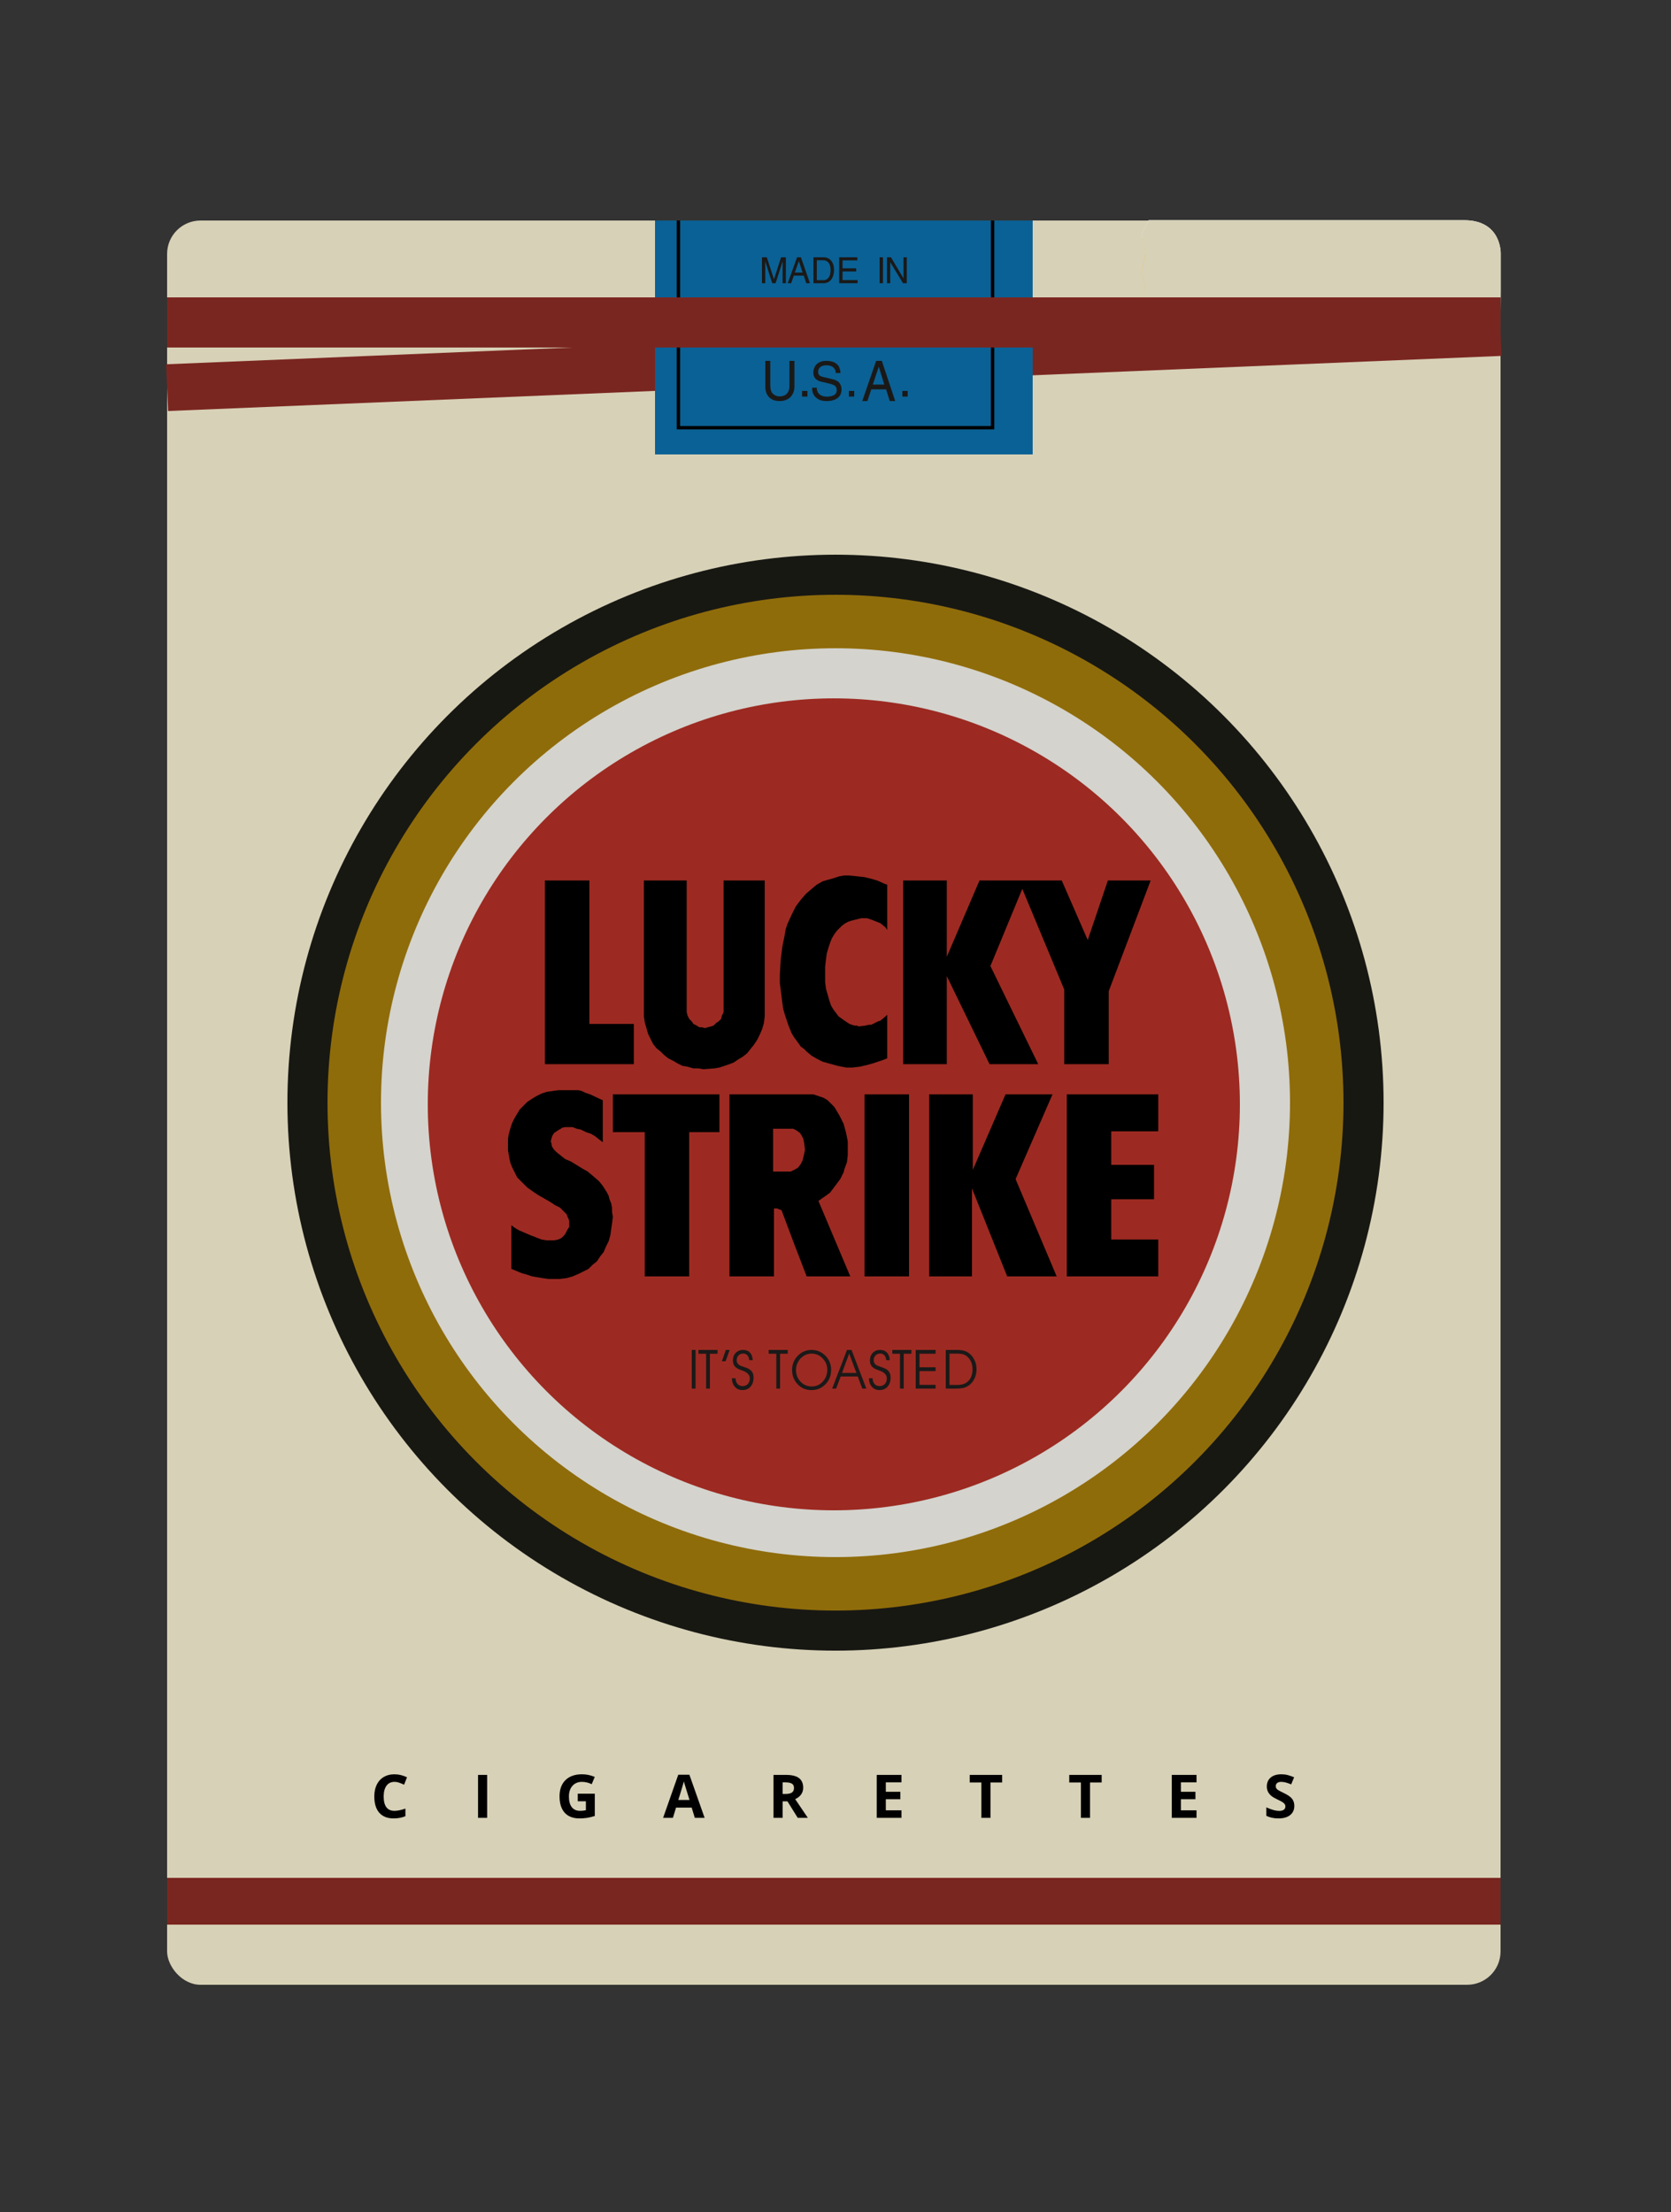 <?xml version="1.0" encoding="UTF-8"?>
<svg width="500px" height="662px" viewBox="0 0 500 662" version="1.1" xmlns="http://www.w3.org/2000/svg" xmlns:xlink="http://www.w3.org/1999/xlink">
    <rect x="0" y="0" width="500" height="662" fill="#333333" stroke="none"/>
    <title>Sigaret Package - Lucky Strike</title>
    <defs></defs>
    <g id="Page-1" stroke="none" stroke-width="1" fill="none" fill-rule="evenodd">
        <g id="Sigaret-Package---Lucky-Strike">
            <rect id="verpakking" fill="#D7D1B7" x="50" y="66" width="399" height="528" rx="10"></rect>
            <g id="sig-filters" transform="translate(338, 65)">
                <path d="M5.706,0.907 L3.547,5.092 L4.757,10.952 L3.547,16.56 L4.757,21.691 L1.429,26.113 L0.757,31.757 L7.99,35.42 L18.789,33.655 L30.357,36.06 L40.58,33.655 L50.94,31.757 L58.302,36.06 L66.048,32.718 L75.633,34.494 L81.067,29.478 L88.141,32.718 L94.019,33.655 L97.564,30.304 L104.215,32.718 L111,28.337 L111.047,21.691 L111.047,10.952 C111.047,10.952 111.423,0.907 100.095,0.907 L5.706,0.907 Z" id="tear-on" fill="#FFFFFF"></path>
                <polygon id="sig-filter-3" fill="#F1B541" points="24.068 34.752 30.356 36.077 36.799 34.7 47.902 32.327 47.607 6 24 6"></polygon>
                <path d="M8.01,35.435 L18.868,33.647 L18.607,6 L3.727,6.013 L4.734,10.814 L3.52,16.546 L4.734,21.707 L1.427,26.149 L0.756,31.785 L8.01,35.435 Z" id="sig-filter-4" fill="#F1B541"></path>
                <polygon id="sig-filter-2" fill="#F1B541" points="53 81.418 58.308 90 66.056 80.646 75.633 85.642 76.942 82.367 76.607 6 53 6"></polygon>
                <path d="M82.04,31.956 L88.265,35.027 L94.225,36.077 L97.713,32.488 L104.422,35.113 L105.768,34.091 L105.768,6 L93.632,6 C89.808,6 85.985,6 82.161,6 L82.04,31.956 Z" id="sig-filter-1" fill="#F1B541"></path>
            </g>
            <path d="M343.706,65.907 L341.547,70.092 L342.757,75.952 L341.547,81.56 L342.757,86.691 L339.429,91.113 L338.757,96.757 L345.99,100.42 L356.789,98.655 L368.357,101.06 L378.58,98.655 L388.94,96.757 L396.302,101.06 L404.048,97.718 L413.633,99.494 L419.067,94.478 L426.141,97.718 L432.019,98.655 L435.564,95.304 L442.215,97.718 L449,93.337 L449.047,86.691 L449.047,75.952 C449.047,75.952 449.423,65.907 438.095,65.907 L343.706,65.907 Z" id="tear-" fill="#D7D1B7"></path>
            <rect id="bamboozle" fill="#D7D1B7" x="343" y="89" width="101" height="89"></rect>
            <path d="M50,116.015 L449,99.52" id="rode-lijn2" stroke="#7A2620" stroke-width="14"></path>
            <g id="blauw-label" transform="translate(196, 66)">
                <rect fill="#0A6195" x="0" y="0" width="113" height="70"></rect>
                <g id="u.s.a" transform="translate(33, 42)" fill="#1A1918">
                    <path d="M8.712,0 L8.712,7.609 C8.712,8.225 8.623,8.799 8.44,9.331 C8.257,9.861 7.981,10.329 7.612,10.735 C7.244,11.141 6.775,11.459 6.207,11.687 C5.64,11.918 4.989,12.032 4.254,12.032 C3.308,12.032 2.515,11.839 1.873,11.457 C1.234,11.07 0.762,10.557 0.457,9.921 C0.15,9.282 0,8.581 0,7.821 L0,0 L1.493,0 L1.493,7.377 C1.493,8.541 1.764,9.374 2.306,9.875 C2.846,10.377 3.51,10.63 4.3,10.63 C4.804,10.63 5.277,10.529 5.718,10.338 C6.159,10.144 6.519,9.806 6.8,9.326 C7.081,8.844 7.218,8.208 7.218,7.412 L7.218,0 L8.712,0 Z" id="U"></path>
                    <polygon id="puntvierkant1" points="11 10.687 12.604 10.687 12.604 9 11 9"></polygon>
                    <path d="M21.094,3.645 C21.069,3.093 20.922,2.642 20.653,2.293 C20.385,1.946 20.046,1.699 19.64,1.547 C19.232,1.396 18.801,1.32 18.349,1.32 C17.957,1.32 17.575,1.374 17.195,1.478 C16.817,1.583 16.492,1.786 16.223,2.083 C15.953,2.379 15.816,2.797 15.816,3.327 C15.816,3.767 15.934,4.093 16.172,4.305 C16.41,4.519 16.728,4.674 17.128,4.775 L20.292,5.526 C21.965,5.934 22.8,6.952 22.8,8.579 C22.8,9.421 22.585,10.099 22.154,10.614 C21.719,11.13 21.177,11.493 20.522,11.709 C19.865,11.924 19.181,12.032 18.47,12.032 C17.564,12.032 16.867,11.929 16.382,11.726 C15.896,11.522 15.477,11.259 15.124,10.931 C14.685,10.524 14.39,10.091 14.232,9.633 C14.077,9.173 14,8.643 14,8.037 L15.4,8.037 C15.4,8.682 15.547,9.205 15.844,9.606 C16.139,10.005 16.52,10.289 16.978,10.46 C17.435,10.628 17.929,10.712 18.453,10.712 C19.191,10.712 19.86,10.571 20.457,10.293 C21.056,10.01 21.353,9.51 21.353,8.786 C21.353,8.383 21.283,8.064 21.146,7.824 C21.005,7.587 20.77,7.388 20.441,7.232 C20.113,7.075 19.631,6.92 18.997,6.765 L16.728,6.223 C15.155,5.848 14.369,4.949 14.369,3.536 C14.369,2.911 14.504,2.332 14.777,1.793 C15.049,1.254 15.472,0.822 16.046,0.493 C16.619,0.165 17.331,0 18.176,0 C19.354,0 20.26,0.199 20.891,0.596 C21.524,0.995 21.94,1.456 22.143,1.98 C22.344,2.504 22.461,3.058 22.494,3.645 L21.094,3.645 Z" id="S"></path>
                    <polygon id="puntvierkant2" points="25 10.687 26.602 10.687 26.602 9 25 9"></polygon>
                    <path d="M35.599,7.088 L33.964,1.789 L33.936,1.789 L32.162,7.088 L35.599,7.088 Z M31.699,8.529 L30.542,12.032 L29,12.032 L33.163,0 L34.862,0 L38.869,12.032 L37.237,12.032 L36.139,8.529 L31.699,8.529 Z" id="A"></path>
                    <polygon id="puntvierkant3" points="41 10.687 42.606 10.687 42.606 9 41 9"></polygon>
                </g>
                <polyline id="zwartelijn-label" stroke="#000000" points="7 0 7 62 101 62 101 0"></polyline>
                <g id="made-in" transform="translate(32, 11)" fill="#1A1918">
                    <path d="M7.152,7.757 L6.176,7.757 L6.176,3.176 C6.176,3.139 6.18,2.878 6.188,2.394 C6.194,1.909 6.197,1.525 6.197,1.242 L6.176,1.242 L4.077,7.757 L3.077,7.757 L0.977,1.253 L0.955,1.253 C0.955,1.53 0.958,1.911 0.966,2.394 C0.972,2.878 0.977,3.138 0.977,3.176 L0.977,7.757 L0,7.757 L0,0 L1.444,0 L3.577,6.555 L3.597,6.555 L5.719,0 L7.152,0 L7.152,7.757" id="M"></path>
                    <path d="M9.831,4.569 L12.148,4.569 L11.046,1.153 L11.027,1.153 L9.831,4.569 L9.831,4.569 Z M12.512,5.498 L9.519,5.498 L8.739,7.757 L7.7,7.757 L10.505,0 L11.65,0 L14.352,7.757 L13.252,7.757 L12.512,5.498 L12.512,5.498 Z" id="A"></path>
                    <path d="M16.407,0.896 L16.407,6.859 L18.361,6.859 C18.797,6.859 19.178,6.743 19.504,6.511 C19.831,6.279 20.083,5.933 20.259,5.478 C20.436,5.021 20.524,4.474 20.524,3.834 C20.524,3.192 20.434,2.651 20.255,2.214 C20.075,1.775 19.82,1.445 19.483,1.226 C19.147,1.007 18.748,0.896 18.286,0.896 L16.407,0.896 L16.407,0.896 Z M15.4,7.757 L15.4,0 L18.426,0 C18.908,0 19.342,0.09 19.731,0.271 C20.119,0.451 20.448,0.71 20.721,1.041 C20.992,1.371 21.2,1.77 21.346,2.232 C21.491,2.695 21.564,3.208 21.564,3.771 C21.564,4.24 21.511,4.706 21.402,5.17 C21.294,5.633 21.117,6.059 20.871,6.45 C20.627,6.842 20.295,7.157 19.879,7.395 C19.466,7.635 18.964,7.757 18.382,7.757 L15.4,7.757 L15.4,7.757 Z" id="D"></path>
                    <polyline id="E" points="28.608 6.827 28.608 7.757 23.1 7.757 23.1 0 28.534 0 28.534 0.928 24.108 0.928 24.108 3.303 28.192 3.303 28.192 4.233 24.108 4.233 24.108 6.827 28.608 6.827"></polyline>
                    <polygon id="I" points="35.2 7.757 36.208 7.757 36.208 0 35.2 0"></polygon>
                    <polyline id="N" points="42.351 6.265 42.351 0 43.326 0 43.326 7.757 42.196 7.757 38.398 1.49 38.375 1.49 38.375 7.757 37.4 7.757 37.4 0 38.593 0 42.329 6.265 42.351 6.265"></polyline>
                </g>
            </g>
            <path d="M50,97 L449.004,97" id="rode-lijn1" stroke="#7A2620" stroke-width="14"></path>
            <path d="M50,96 L449.004,96" id="rode-lijn1" stroke="#7A2620" stroke-width="14"></path>
            <path d="M50,569 L449.004,569" id="rode-lijn3" stroke="#7A2620" stroke-width="14"></path>
            <g id="logo" transform="translate(86, 166)">
                <circle id="zwart-rondje" fill="#181813" cx="164" cy="164.004" r="164"></circle>
                <circle id="oker-rondje" fill="#8F6C0A" cx="164" cy="164.004" r="152"></circle>
                <circle id="wit-rondje" fill="#D4D3CD" cx="164" cy="164.004" r="136"></circle>
                <circle id="rood-rondje" fill="#9C2A22" cx="163.5" cy="164.504" r="121.5"></circle>
                <path d="M77.047,97.505 L90.353,97.505 L90.353,140.436 L103.658,140.436 L103.658,152.485 L77.047,152.485 L77.047,97.505 L77.047,97.505 Z M106.67,97.505 L119.473,97.505 L119.473,136.922 L119.725,137.927 L120.227,138.931 L120.982,139.684 L121.483,140.436 L122.487,140.939 L123.241,141.44 L123.992,141.44 L124.997,141.693 L125.75,141.44 L126.754,141.189 L127.508,140.939 L128.262,140.185 L129.015,139.684 L129.769,138.931 L130.019,137.927 L130.52,136.922 L130.52,97.505 L142.822,97.505 L142.822,138.177 L142.57,140.185 L142.069,141.943 L141.315,143.701 L140.563,145.208 L139.559,146.713 L137.551,149.222 L136.294,150.227 L135.04,150.98 L133.533,151.984 L132.278,152.485 L130.771,152.988 L129.266,153.489 L127.758,153.74 L124.496,153.992 L122.988,153.74 L121.483,153.74 L119.725,153.239 L118.22,152.988 L116.713,152.235 L115.458,151.481 L113.951,150.728 L112.697,149.723 L111.693,148.719 L110.436,147.717 L109.432,146.463 L108.68,144.955 L107.927,143.448 L106.922,139.935 L106.67,138.177 L106.67,97.505 L106.67,97.505 Z M179.476,98.762 L179.476,112.318 L178.975,111.565 L177.467,110.308 L176.213,109.807 L174.958,109.304 L173.451,108.803 L171.693,108.803 L169.685,109.304 L168.681,109.557 L167.927,109.807 L166.923,110.308 L165.919,111.062 L164.412,112.569 L163.658,113.573 L162.907,114.828 L162.404,116.082 L161.903,117.59 L161.399,119.347 L161.149,121.105 L160.898,123.364 L160.898,127.883 L161.149,129.892 L161.65,131.649 L162.153,133.407 L162.656,134.912 L163.408,136.169 L164.915,138.177 L166.673,139.432 L167.426,139.935 L168.178,140.436 L168.931,140.688 L169.685,140.939 L170.439,140.939 L170.942,141.189 L172.95,140.939 L173.954,140.688 L174.706,140.688 L176.213,139.935 L176.716,139.684 L177.467,139.432 L178.975,138.177 L179.476,137.674 L179.476,150.728 L178.221,151.231 L175.209,152.235 L173.451,152.736 L171.192,153.239 L169.184,153.489 L167.176,153.489 L164.664,152.988 L161.903,152.235 L160.145,151.732 L158.64,150.98 L156.882,149.976 L155.375,148.719 L154.621,147.968 L153.617,147.216 L152.362,145.458 L151.609,144.454 L150.855,143.198 L149.851,140.688 L148.847,137.674 L148.346,135.918 L148.095,134.161 L147.843,132.15 L147.342,128.134 L147.342,125.875 L147.592,121.356 L148.095,117.339 L148.847,113.573 L149.1,112.066 L149.601,110.561 L150.855,107.799 L152.112,105.29 L152.865,104.285 L153.617,103.281 L155.124,101.524 L156.882,100.016 L158.387,98.762 L160.145,97.758 L161.903,97.255 L163.658,96.754 L165.165,96.251 L166.673,96 L167.927,96 L170.439,96.251 L172.697,96.503 L174.706,97.004 L176.463,97.505 L178.724,98.511 L179.476,98.762 L179.476,98.762 Z M184.246,97.505 L197.301,97.505 L197.301,120.351 L207.092,97.505 L231.694,97.505 L239.476,115.331 L245.503,97.505 L258.306,97.505 L245.754,130.645 L245.754,152.485 L232.448,152.485 L232.448,130.142 L219.897,100.016 L210.355,123.113 L224.665,152.485 L210.104,152.485 L197.301,126.126 L197.301,152.485 L184.246,152.485 L184.246,97.505 L184.246,97.505 Z M132.278,161.524 L157.383,161.524 L158.89,162.025 L160.397,162.529 L161.65,163.282 L162.656,164.286 L163.658,165.29 L165.165,167.8 L166.42,170.311 L167.176,173.073 L167.677,175.584 L167.677,179.601 L167.426,181.859 L166.673,183.868 L166.42,184.874 L165.919,185.878 L165.416,186.882 L162.404,190.896 L161.399,191.65 L158.89,193.408 L168.43,216.003 L155.375,216.003 L151.609,206.211 L147.843,196.17 L147.089,195.917 L146.588,195.667 L145.584,195.667 L145.584,216.003 L132.278,216.003 L132.278,161.524 L132.278,161.524 Z M145.332,171.818 L151.358,171.818 L152.362,172.319 L153.367,173.073 L153.868,173.826 L154.371,174.83 L154.621,176.085 L154.874,178.093 L154.621,179.35 L154.12,181.358 L153.868,181.859 L153.617,182.362 L152.865,183.367 L152.112,183.868 L151.108,184.371 L150.605,184.621 L145.332,184.621 L145.332,171.818 L145.332,171.818 Z M233.201,161.524 L260.567,161.524 L260.567,172.572 L246.507,172.572 L246.507,182.613 L259.312,182.613 L259.312,192.905 L246.507,192.905 L246.507,204.956 L260.567,204.956 L260.567,216.003 L233.201,216.003 L233.201,161.524 L233.201,161.524 Z M192.028,161.524 L205.084,161.524 L205.084,184.12 L214.874,161.524 L228.932,161.524 L217.887,186.882 L230.187,216.003 L215.378,216.003 L204.831,189.642 L204.831,216.003 L192.028,216.003 L192.028,161.524 L192.028,161.524 Z M172.697,216.003 L186.001,216.003 L186.001,161.524 L172.697,161.524 L172.697,216.003 Z M97.382,161.524 L129.266,161.524 L129.266,172.822 L120.227,172.822 L120.227,216.003 L106.922,216.003 L106.922,172.822 L97.382,172.822 L97.382,161.524 L97.382,161.524 Z M82.822,160.268 L87.089,160.268 L88.093,160.52 L89.097,161.021 L90.604,161.524 L94.37,163.282 L94.37,175.835 L93.366,175.081 L92.109,174.077 L90.854,173.323 L89.347,172.822 L87.842,172.069 L86.587,171.818 L85.331,171.315 L83.072,171.315 L82.068,171.566 L81.817,171.818 L81.316,172.069 L80.561,172.572 L79.809,173.073 L79.306,173.826 L79.056,174.58 L78.803,175.584 L79.056,176.336 L79.056,176.839 L79.306,177.342 L79.809,178.093 L80.561,178.847 L81.817,179.851 L83.072,180.855 L84.83,181.609 L88.093,183.617 L89.85,184.621 L91.358,185.878 L93.115,187.383 L94.37,188.888 L95.625,190.896 L96.128,191.901 L96.378,192.905 L96.881,194.159 L97.132,195.416 L97.132,196.671 L97.382,198.178 L97.132,200.186 L96.881,201.944 L96.629,203.701 L96.128,205.459 L95.374,206.964 L94.62,208.722 L93.616,209.977 L92.612,211.484 L91.358,212.488 L90.101,213.743 L87.089,215.25 L85.331,216.003 L83.573,216.505 L81.567,216.757 L78.051,216.757 L76.294,216.505 L74.789,216.254 L73.281,216.003 L71.774,215.5 L70.018,214.997 L67.004,213.743 L67.004,200.687 L68.008,201.441 L69.265,202.194 L72.78,203.701 L76.043,204.956 L77.55,205.207 L79.809,205.207 L81.064,204.956 L82.068,204.453 L82.822,203.701 L83.323,202.948 L83.826,201.944 L84.327,201.19 L84.327,199.432 L84.076,198.679 L83.826,198.178 L83.573,197.424 L81.567,195.416 L80.06,194.662 L78.553,193.658 L75.039,191.65 L73.532,190.646 L71.774,189.391 L70.269,187.884 L68.762,186.379 L67.257,183.367 L66.754,182.112 L66.503,181.108 L66.251,179.601 L66,178.346 L66,174.83 L66.251,173.323 L66.754,171.566 L67.257,170.06 L68.008,168.553 L69.515,166.044 L70.77,164.787 L71.774,163.783 L73.281,162.779 L74.536,162.025 L76.043,161.274 L77.55,160.771 L79.306,160.52 L81.064,160.268 L82.822,160.268 L82.822,160.268 Z" id="lucky-strike" fill="#000000"></path>
                <g id="It's-toasted" transform="translate(121, 238)" fill="#1A1918">
                    <polygon id="I" points="0 11.574 1.124 11.574 1.124 0 0 0"></polygon>
                    <polyline id="T" points="5.415 11.574 4.291 11.574 4.291 1.138 2 1.138 2 0 7.704 0 7.704 1.138 5.415 1.138 5.415 11.574"></polyline>
                    <polyline id="'" points="10.108 3.404 9 3.404 10.202 0 11.336 0 10.108 3.404"></polyline>
                    <path d="M12,8.481 L13.084,8.481 C13.107,9.199 13.308,9.768 13.685,10.191 C14.067,10.616 14.567,10.828 15.182,10.828 C15.849,10.828 16.379,10.616 16.77,10.196 C17.159,9.776 17.355,9.204 17.355,8.481 C17.355,7.435 16.553,6.639 14.948,6.106 C14.821,6.062 14.727,6.032 14.665,6.009 C13.826,5.716 13.221,5.347 12.853,4.9 C12.483,4.454 12.297,3.869 12.297,3.148 C12.297,2.226 12.584,1.471 13.152,0.881 C13.72,0.293 14.456,0 15.358,0 C16.218,0 16.899,0.27 17.404,0.802 C17.904,1.338 18.187,2.093 18.243,3.062 L17.18,3.062 C17.124,2.428 16.937,1.943 16.622,1.601 C16.308,1.259 15.888,1.088 15.358,1.088 C14.791,1.088 14.328,1.276 13.97,1.65 C13.61,2.022 13.431,2.498 13.431,3.077 C13.431,3.378 13.485,3.639 13.591,3.859 C13.699,4.078 13.871,4.28 14.107,4.461 C14.349,4.64 14.811,4.84 15.491,5.063 C15.884,5.189 16.181,5.295 16.388,5.375 C17.133,5.665 17.67,6.037 17.996,6.49 C18.325,6.941 18.488,7.536 18.488,8.274 C18.488,9.399 18.184,10.305 17.581,10.989 C16.973,11.678 16.171,12.018 15.17,12.018 C14.236,12.018 13.48,11.693 12.896,11.044 C12.314,10.396 12.016,9.541 12,8.481" id="S"></path>
                    <polyline id="T" points="26.415 11.574 25.291 11.574 25.291 1.138 23 1.138 23 0 28.704 0 28.704 1.138 26.415 1.138 26.415 11.574"></polyline>
                    <path d="M30,5.944 C30,5.138 30.153,4.369 30.459,3.639 C30.768,2.907 31.211,2.254 31.793,1.677 C32.354,1.118 32.97,0.7 33.644,0.42 C34.318,0.14 35.048,0 35.835,0 C36.636,0 37.379,0.14 38.063,0.425 C38.748,0.707 39.373,1.129 39.939,1.691 C40.521,2.27 40.961,2.916 41.251,3.632 C41.544,4.347 41.692,5.119 41.692,5.944 C41.692,6.764 41.567,7.519 41.315,8.203 C41.065,8.892 40.686,9.515 40.184,10.077 C39.601,10.726 38.944,11.211 38.209,11.539 C37.476,11.867 36.679,12.032 35.819,12.032 C34.174,12.032 32.791,11.449 31.675,10.28 C30.558,9.111 30,7.665 30,5.944 L30,5.944 Z M31.178,5.962 C31.178,7.37 31.631,8.553 32.538,9.508 C33.446,10.459 34.565,10.937 35.897,10.937 C37.197,10.937 38.294,10.454 39.191,9.49 C40.087,8.525 40.535,7.336 40.535,5.93 C40.535,4.613 40.073,3.483 39.151,2.53 C38.23,1.578 37.118,1.102 35.817,1.102 C35.288,1.102 34.777,1.194 34.289,1.376 C33.797,1.561 33.347,1.831 32.93,2.186 C32.385,2.649 31.956,3.22 31.645,3.894 C31.334,4.566 31.178,5.256 31.178,5.962 L31.178,5.962 Z" id="O"></path>
                    <path d="M49.259,6.899 L47.088,1.09 L44.948,6.899 L49.259,6.899 L49.259,6.899 Z M43.186,11.574 L42,11.574 L46.443,0 L47.795,0 L52.224,11.574 L51.022,11.574 L49.652,7.942 L44.557,7.942 L43.186,11.574 L43.186,11.574 Z" id="A"></path>
                    <path d="M53,8.481 L54.084,8.481 C54.107,9.199 54.308,9.768 54.687,10.191 C55.069,10.616 55.567,10.828 56.184,10.828 C56.849,10.828 57.379,10.616 57.77,10.196 C58.161,9.776 58.355,9.204 58.355,8.481 C58.355,7.435 57.553,6.639 55.948,6.106 C55.821,6.062 55.727,6.032 55.665,6.009 C54.826,5.716 54.221,5.347 53.853,4.9 C53.483,4.454 53.299,3.869 53.299,3.148 C53.299,2.226 53.584,1.471 54.152,0.881 C54.72,0.293 55.456,0 56.359,0 C57.218,0 57.899,0.27 58.404,0.802 C58.906,1.338 59.189,2.093 59.245,3.062 L58.182,3.062 C58.124,2.428 57.937,1.943 57.622,1.601 C57.31,1.259 56.888,1.088 56.359,1.088 C55.793,1.088 55.328,1.276 54.972,1.65 C54.612,2.022 54.431,2.498 54.431,3.077 C54.431,3.378 54.485,3.639 54.593,3.859 C54.701,4.078 54.871,4.28 55.107,4.461 C55.35,4.64 55.811,4.84 56.493,5.063 C56.884,5.189 57.181,5.295 57.388,5.375 C58.133,5.665 58.67,6.037 58.996,6.49 C59.325,6.941 59.488,7.536 59.488,8.274 C59.488,9.399 59.186,10.305 58.581,10.989 C57.973,11.678 57.171,12.018 56.17,12.018 C55.236,12.018 54.48,11.693 53.898,11.044 C53.314,10.396 53.017,9.541 53,8.481" id="S"></path>
                    <polyline id="T" points="63.413 11.574 62.289 11.574 62.289 1.138 60 1.138 60 0 65.704 0 65.704 1.138 63.413 1.138 63.413 11.574"></polyline>
                    <polyline id="E" points="68.131 5.191 72.946 5.191 72.946 6.336 68.131 6.336 68.131 10.454 72.946 10.454 72.946 11.574 67 11.574 67 0 72.946 0 72.946 1.138 68.131 1.138 68.131 5.191"></polyline>
                    <path d="M76,0 L79.255,0 C80.153,0 80.907,0.09 81.517,0.272 C82.127,0.451 82.669,0.739 83.132,1.138 C83.789,1.694 84.296,2.375 84.659,3.181 C85.021,3.987 85.201,4.845 85.201,5.763 C85.201,6.787 85.003,7.717 84.602,8.556 C84.206,9.399 83.643,10.084 82.913,10.61 C82.431,10.956 81.908,11.202 81.347,11.351 C80.786,11.5 79.922,11.574 78.751,11.574 L76,11.574 L76,0 L76,0 Z M77.108,1.104 L77.108,10.486 L79.445,10.486 C80.9,10.486 82.024,10.075 82.809,9.246 C83.596,8.418 83.992,7.247 83.992,5.733 C83.992,4.973 83.858,4.275 83.591,3.634 C83.323,2.993 82.938,2.452 82.443,2.019 C82.069,1.691 81.652,1.455 81.19,1.315 C80.73,1.174 80.058,1.104 79.179,1.104 L77.108,1.104 L77.108,1.104 Z" id="D"></path>
                </g>
            </g>
            <path d="M118.029,533.268 C117.004,533.268 116.21,533.653 115.647,534.423 C115.085,535.194 114.804,536.268 114.804,537.645 C114.804,540.51 115.879,541.942 118.029,541.942 C118.932,541.942 120.024,541.717 121.308,541.266 L121.308,543.551 C120.253,543.99 119.075,544.21 117.774,544.21 C115.905,544.21 114.476,543.643 113.485,542.509 C112.495,541.375 112,539.748 112,537.627 C112,536.291 112.243,535.121 112.729,534.116 C113.216,533.111 113.915,532.34 114.826,531.804 C115.737,531.268 116.805,531 118.029,531 C119.277,531 120.531,531.302 121.791,531.905 L120.912,534.12 C120.432,533.892 119.948,533.692 119.462,533.522 C118.976,533.353 118.498,533.268 118.029,533.268 L118.029,533.268 Z M143.041,544.034 L143.041,531.185 L145.766,531.185 L145.766,544.034 L143.041,544.034 Z M172.878,536.818 L177.976,536.818 L177.976,543.48 C177.149,543.75 176.372,543.939 175.642,544.047 C174.913,544.156 174.167,544.21 173.405,544.21 C171.466,544.21 169.985,543.64 168.962,542.5 C167.94,541.361 167.429,539.725 167.429,537.592 C167.429,535.518 168.022,533.9 169.208,532.74 C170.395,531.58 172.04,531 174.144,531 C175.462,531 176.733,531.264 177.958,531.791 L177.053,533.971 C176.115,533.502 175.14,533.268 174.126,533.268 C172.948,533.268 172.005,533.663 171.296,534.454 C170.587,535.245 170.232,536.309 170.232,537.645 C170.232,539.039 170.518,540.104 171.089,540.839 C171.661,541.575 172.491,541.942 173.581,541.942 C174.149,541.942 174.727,541.884 175.312,541.767 L175.312,539.086 L172.878,539.086 L172.878,536.818 Z M207.9,544.034 L206.969,540.976 L202.284,540.976 L201.353,544.034 L198.417,544.034 L202.952,531.132 L206.283,531.132 L210.836,544.034 L207.9,544.034 Z M206.318,538.69 C205.457,535.919 204.972,534.352 204.864,533.988 C204.755,533.625 204.678,533.338 204.631,533.127 C204.437,533.877 203.884,535.731 202.97,538.69 L206.318,538.69 Z M234.178,536.889 L235.057,536.889 C235.918,536.889 236.554,536.745 236.964,536.458 C237.374,536.171 237.579,535.72 237.579,535.104 C237.579,534.495 237.37,534.062 236.951,533.804 C236.532,533.546 235.883,533.417 235.004,533.417 L234.178,533.417 L234.178,536.889 Z M234.178,539.104 L234.178,544.034 L231.453,544.034 L231.453,531.185 L235.197,531.185 C236.943,531.185 238.235,531.502 239.073,532.138 C239.911,532.774 240.33,533.739 240.33,535.034 C240.33,535.79 240.122,536.462 239.706,537.051 C239.29,537.64 238.701,538.102 237.939,538.436 C239.873,541.324 241.133,543.19 241.719,544.034 L238.695,544.034 L235.628,539.104 L234.178,539.104 Z M269.736,544.034 L262.336,544.034 L262.336,531.185 L269.736,531.185 L269.736,533.417 L265.061,533.417 L265.061,536.238 L269.411,536.238 L269.411,538.471 L265.061,538.471 L265.061,541.784 L269.736,541.784 L269.736,544.034 Z M296.374,544.034 L293.649,544.034 L293.649,533.452 L290.16,533.452 L290.16,531.185 L299.863,531.185 L299.863,533.452 L296.374,533.452 L296.374,544.034 Z M326.158,544.034 L323.434,544.034 L323.434,533.452 L319.944,533.452 L319.944,531.185 L329.647,531.185 L329.647,533.452 L326.158,533.452 L326.158,544.034 Z M358.025,544.034 L350.625,544.034 L350.625,531.185 L358.025,531.185 L358.025,533.417 L353.35,533.417 L353.35,536.238 L357.7,536.238 L357.7,538.471 L353.35,538.471 L353.35,541.784 L358.025,541.784 L358.025,544.034 Z M387.291,540.466 C387.291,541.626 386.874,542.54 386.039,543.208 C385.204,543.876 384.042,544.21 382.554,544.21 C381.183,544.21 379.97,543.952 378.915,543.437 L378.915,540.905 C379.782,541.292 380.516,541.564 381.117,541.723 C381.717,541.881 382.267,541.96 382.765,541.96 C383.362,541.96 383.821,541.846 384.14,541.617 C384.459,541.389 384.619,541.049 384.619,540.598 C384.619,540.346 384.549,540.122 384.408,539.925 C384.268,539.729 384.061,539.54 383.789,539.358 C383.516,539.177 382.961,538.887 382.123,538.488 C381.338,538.119 380.749,537.765 380.356,537.425 C379.964,537.085 379.65,536.689 379.416,536.238 C379.182,535.787 379.064,535.26 379.064,534.656 C379.064,533.52 379.45,532.626 380.22,531.976 C380.991,531.325 382.056,531 383.415,531 C384.083,531 384.72,531.079 385.327,531.237 C385.933,531.396 386.567,531.618 387.229,531.905 L386.351,534.023 C385.665,533.742 385.098,533.546 384.65,533.435 C384.202,533.323 383.761,533.268 383.327,533.268 C382.812,533.268 382.416,533.388 382.141,533.628 C381.865,533.868 381.728,534.182 381.728,534.568 C381.728,534.809 381.783,535.018 381.895,535.197 C382.006,535.375 382.183,535.548 382.426,535.715 C382.669,535.882 383.245,536.183 384.153,536.616 C385.354,537.19 386.178,537.766 386.623,538.343 C387.068,538.92 387.291,539.628 387.291,540.466 L387.291,540.466 Z" id="cigarettes" fill="#000000"></path>
        </g>
    </g>
</svg>
